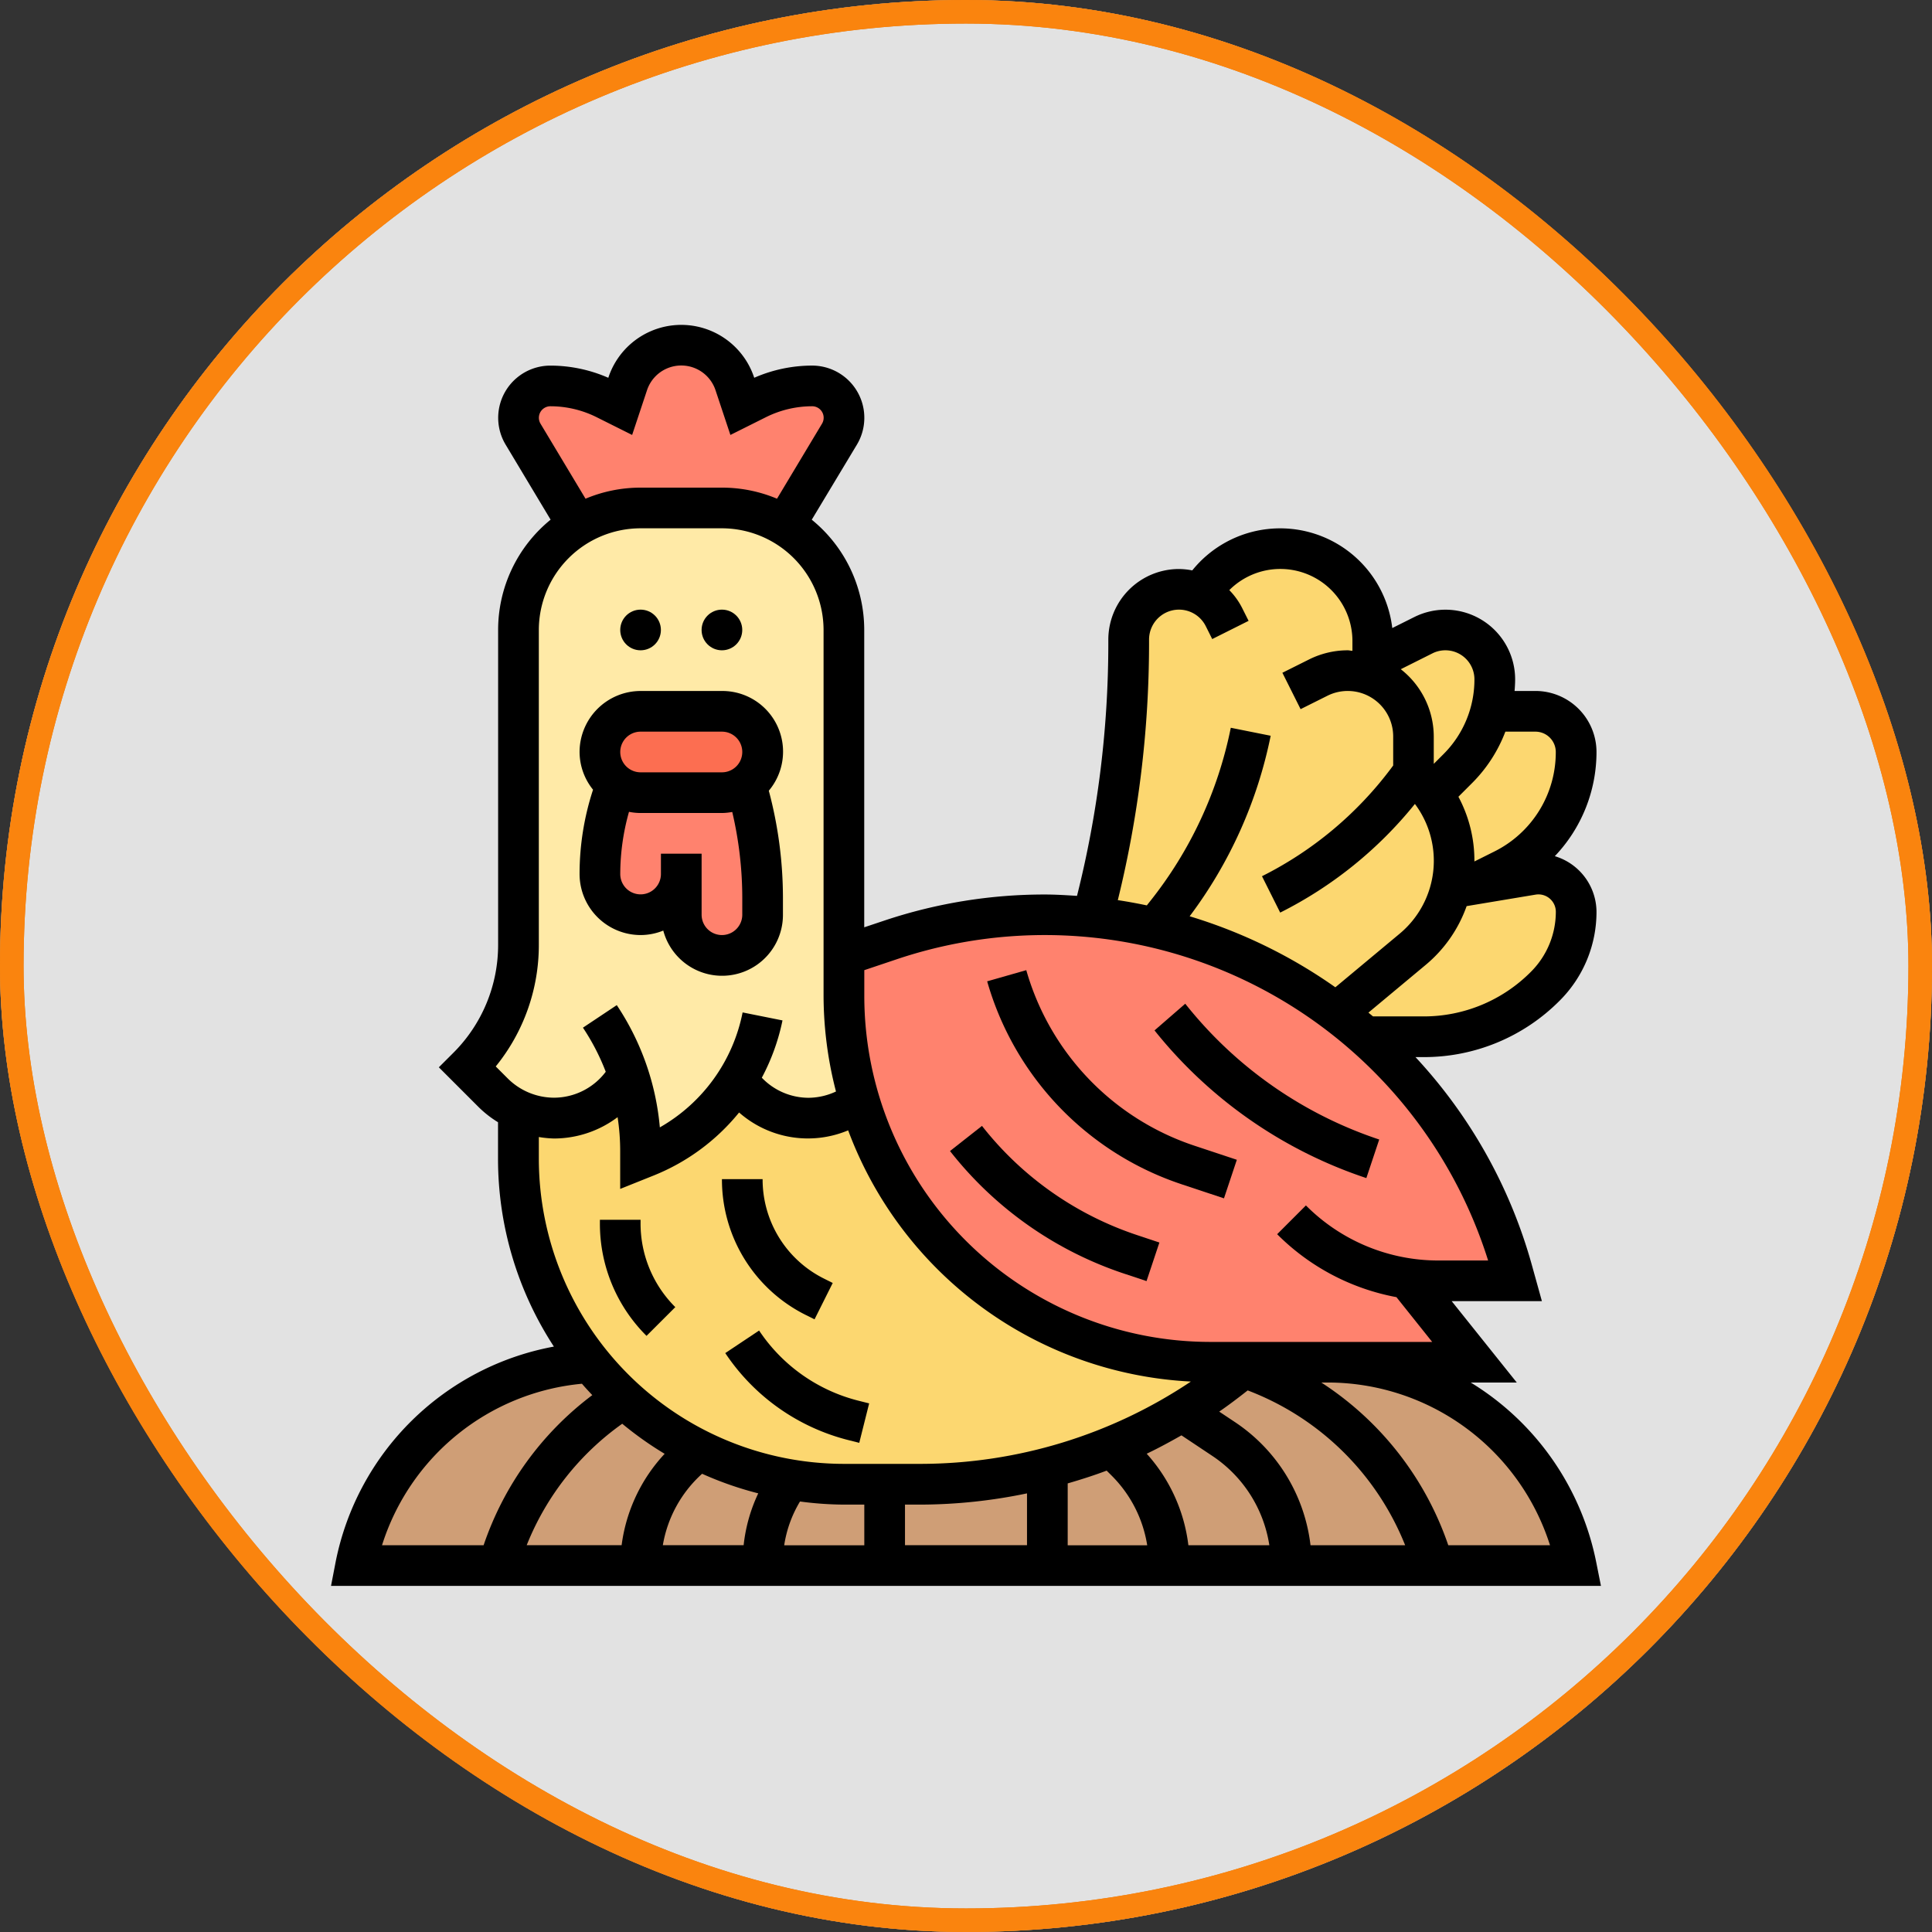 <svg xmlns="http://www.w3.org/2000/svg" width="82.001" height="82" viewBox="0 0 82.001 82">
  <rect x="0" y="0" width="82.001" height="82" fill="#333333" stroke="none"/>
  <g id="Group_1200924" data-name="Group 1200924" transform="translate(0)">
    <g id="Group_1187152" data-name="Group 1187152" transform="translate(0 0)">
      <g id="Group_1185946" data-name="Group 1185946" transform="translate(0)">
        <g id="Group_1184280" data-name="Group 1184280" transform="translate(0)">
          <g id="Group_1182168" data-name="Group 1182168" transform="translate(0)">
            <g id="Group_1178877" data-name="Group 1178877" transform="translate(0)">
              <g id="Group_1111311" data-name="Group 1111311" transform="translate(0)">
                <g id="Group_1098742" data-name="Group 1098742" transform="translate(0)">
                  <g id="Rectangle_400898" data-name="Rectangle 400898" transform="translate(0)" fill="#fff" stroke="#fa840e" stroke-width="1" opacity="0.859">
                    <rect width="82.001" height="82.001" rx="41" stroke="none"/>
                    <rect x="0.5" y="0.5" width="81.001" height="81.001" rx="40.5" fill="none"/>
                  </g>
                  <g id="Rectangle_400907" data-name="Rectangle 400907" transform="translate(0)" fill="none" stroke="#fa840e" stroke-width="1">
                    <rect width="82.001" height="82.001" rx="41" stroke="none"/>
                    <rect x="0.5" y="0.5" width="81.001" height="81.001" rx="40.5" fill="none"/>
                  </g>
                </g>
              </g>
            </g>
          </g>
        </g>
      </g>
    </g>
    <g id="chicken_3397468" transform="translate(13.27 12.79)">
      <g id="Group_1200296" data-name="Group 1200296" transform="translate(1.833 1.863)">
        <g id="Group_1200288" data-name="Group 1200288" transform="translate(0 43.162)">
          <path id="Path_1241282" data-name="Path 1241282" d="M53.795,60.632H2a10.734,10.734,0,0,1,9.945-8.615A13.787,13.787,0,0,0,22.718,57.18h3.263a21.528,21.528,0,0,0,14-5.18h3.28A10.742,10.742,0,0,1,53.795,60.632Z" transform="translate(-2 -52)" fill="#cf9e76"/>
        </g>
        <g id="Group_1200289" data-name="Group 1200289" transform="translate(31.284 8.632)">
          <path id="Path_1241283" data-name="Path 1241283" d="M57.154,25.812a1.318,1.318,0,0,0-.259.026l-2.46.406,1.226-.613a5.608,5.608,0,0,0,3.09-5,1.732,1.732,0,0,0-1.726-1.726H55.117l.181-1.355a2.093,2.093,0,0,0-2.1-2.1,2.062,2.062,0,0,0-.932.224l-2.149,1.07v-.811a3.934,3.934,0,0,0-7.208-2.184l-.121.173a2.1,2.1,0,0,0-.9-.2,2.122,2.122,0,0,0-2.132,2.132v.216A44.749,44.749,0,0,1,38.24,27.642a20.505,20.505,0,0,1,10.35,4.049c.44.328.855.673,1.26,1.027h2.426a7.278,7.278,0,0,0,5.162-2.141,4.482,4.482,0,0,0,1.312-3.168,1.6,1.6,0,0,0-1.6-1.6Z" transform="translate(-38.24 -12)" fill="#fcd770"/>
        </g>
        <g id="Group_1200290" data-name="Group 1200290" transform="translate(6.906 30.991)">
          <path id="Path_1241284" data-name="Path 1241284" d="M27.075,55.251H23.812A13.8,13.8,0,0,1,10,41.439V39.385a3.629,3.629,0,0,0,4.532-1.295l.129-.19a10.036,10.036,0,0,1,.518,3.2v.337l.233-.095a8.153,8.153,0,0,0,3.876-3.237,3.645,3.645,0,0,0,5.179.9A15.534,15.534,0,0,0,39.35,50.072h1.727a21.528,21.528,0,0,1-14,5.18Z" transform="translate(-10 -37.9)" fill="#fcd770"/>
        </g>
        <g id="Group_1200291" data-name="Group 1200291" transform="translate(20.718 24.171)">
          <path id="Path_1241285" data-name="Path 1241285" d="M49.929,45.444l2.831,3.548H41.538A15.534,15.534,0,0,1,26,33.453V31.726l2.011-.673A20.6,20.6,0,0,1,34.52,30a20.04,20.04,0,0,1,2.046.1,20.505,20.505,0,0,1,10.35,4.049c.44.328.855.673,1.26,1.027a20.515,20.515,0,0,1,6.181,9.9l.129.458H51.241a9.486,9.486,0,0,1-1.312-.095Z" transform="translate(-26 -30)" fill="#ff826e"/>
        </g>
        <g id="Group_1200292" data-name="Group 1200292" transform="translate(4.748 6.906)">
          <path id="Path_1241286" data-name="Path 1241286" d="M18.947,34.292a8.153,8.153,0,0,1-3.876,3.237l-.233.095v-.337a10.036,10.036,0,0,0-.518-3.2l-.129.19a3.629,3.629,0,0,1-4.532,1.295A3.443,3.443,0,0,1,8.6,34.836l-1.1-1.1a7.369,7.369,0,0,0,2.158-5.214V15.18a5.16,5.16,0,0,1,2.521-4.437A5.068,5.068,0,0,1,14.838,10h3.453a5.068,5.068,0,0,1,2.659.742A5.16,5.16,0,0,1,23.47,15.18V30.718a15.6,15.6,0,0,0,.656,4.472,3.645,3.645,0,0,1-5.179-.9Z" transform="translate(-7.5 -10)" fill="#ffeaa7"/>
        </g>
        <g id="Group_1200293" data-name="Group 1200293" transform="translate(6.906)">
          <path id="Path_1241287" data-name="Path 1241287" d="M23.812,5.082a1.384,1.384,0,0,1-.19.691L21.3,9.64l-.009.009a5.068,5.068,0,0,0-2.659-.742H15.179a5.068,5.068,0,0,0-2.659.742l-.009-.009L10.19,5.772A1.384,1.384,0,0,1,10,5.082a1.352,1.352,0,0,1,1.355-1.355,5.238,5.238,0,0,1,2.339.552l.622.311.319-.95a2.391,2.391,0,0,1,4.541,0l.319.95.622-.311a5.238,5.238,0,0,1,2.339-.552A1.352,1.352,0,0,1,23.812,5.082Z" transform="translate(-10 -2)" fill="#ff826e"/>
        </g>
        <g id="Group_1200294" data-name="Group 1200294" transform="translate(10.359 18.646)">
          <path id="Path_1241288" data-name="Path 1241288" d="M19.179,23.945a1.7,1.7,0,0,0,1.027-.337,16.671,16.671,0,0,1,.7,4.791v.725a1.732,1.732,0,0,1-1.727,1.726,1.739,1.739,0,0,1-1.726-1.726V27.4A1.727,1.727,0,0,1,14,27.4a10.656,10.656,0,0,1,.544-3.367l.147-.432a1.737,1.737,0,0,0,1.036.345Z" transform="translate(-14 -23.6)" fill="#ff826e"/>
        </g>
        <g id="Group_1200295" data-name="Group 1200295" transform="translate(10.359 15.538)">
          <path id="Path_1241289" data-name="Path 1241289" d="M19.179,20a1.732,1.732,0,0,1,1.727,1.726,1.688,1.688,0,0,1-.509,1.217,1.8,1.8,0,0,1-.19.173,1.7,1.7,0,0,1-1.027.337H15.726A1.726,1.726,0,0,1,14,21.726,1.739,1.739,0,0,1,15.726,20Z" transform="translate(-14 -20)" fill="#fc6e51"/>
        </g>
      </g>
      <g id="Group_1200297" data-name="Group 1200297" transform="translate(0.78 1)">
        <path id="Path_1241290" data-name="Path 1241290" d="M15.59,29.359a2.576,2.576,0,0,0,.963-.19,2.583,2.583,0,0,0,5.079-.673v-.723a17.684,17.684,0,0,0-.6-4.54A2.575,2.575,0,0,0,19.043,19H15.59A2.593,2.593,0,0,0,13,21.59a2.562,2.562,0,0,0,.572,1.6A11.483,11.483,0,0,0,13,26.769,2.593,2.593,0,0,0,15.59,29.359Zm4.316-.863a.863.863,0,1,1-1.726,0v-2.59H16.453v.863a.863.863,0,1,1-1.726,0,9.743,9.743,0,0,1,.371-2.64,2.571,2.571,0,0,0,.492.05h3.453a2.6,2.6,0,0,0,.437-.044,15.967,15.967,0,0,1,.426,3.637ZM15.59,20.726h3.453a.863.863,0,1,1,0,1.726H15.59a.863.863,0,1,1,0-1.726Z" transform="translate(-2.451 -3.462)"/>
        <circle id="Ellipse_11498" data-name="Ellipse 11498" cx="0.863" cy="0.863" r="0.863" transform="translate(15.728 12.085)"/>
        <circle id="Ellipse_11499" data-name="Ellipse 11499" cx="0.863" cy="0.863" r="0.863" transform="translate(12.275 12.085)"/>
        <path id="Path_1241291" data-name="Path 1241291" d="M41.284,41.811l1.807.6.546-1.637-1.808-.6A11.046,11.046,0,0,1,34.7,32.726l-1.66.474a12.768,12.768,0,0,0,8.246,8.611Z" transform="translate(-5.191 -5.339)"/>
        <path id="Path_1241292" data-name="Path 1241292" d="M50.26,41.776l.546-1.637a17.588,17.588,0,0,1-8.19-5.71l-.042-.054-1.305,1.133A19.3,19.3,0,0,0,50.26,41.776Z" transform="translate(-6.317 -5.564)"/>
        <path id="Path_1241293" data-name="Path 1241293" d="M38.609,46.654l.946.315.546-1.637-.946-.315a13.965,13.965,0,0,1-6.584-4.635l-1.357,1.067A15.675,15.675,0,0,0,38.609,46.654Z" transform="translate(-4.942 -6.385)"/>
        <path id="Path_1241294" data-name="Path 1241294" d="M21.6,50.445l-1.436.957a8.9,8.9,0,0,0,5.254,3.7l.433.109.42-1.674-.434-.109A7.176,7.176,0,0,1,21.6,50.445Z" transform="translate(-3.431 -7.762)"/>
        <path id="Path_1241295" data-name="Path 1241295" d="M17.2,48.706a5,5,0,0,1-1.474-3.557V45H14v.148a6.707,6.707,0,0,0,1.979,4.778Z" transform="translate(-2.588 -7.017)"/>
        <path id="Path_1241296" data-name="Path 1241296" d="M23.566,48.77l.364.182.772-1.544-.364-.182A4.7,4.7,0,0,1,21.726,43H20A6.418,6.418,0,0,0,23.566,48.77Z" transform="translate(-3.408 -6.744)"/>
        <path id="Path_1241297" data-name="Path 1241297" d="M54.474,53.489a11.6,11.6,0,0,0-5.321-7.6h1.954l-2.762-3.453h3.829l-.432-1.554a21.338,21.338,0,0,0-4.934-8.805h.343a8.108,8.108,0,0,0,5.773-2.392A5.313,5.313,0,0,0,54.491,25.9a2.48,2.48,0,0,0-1.769-2.351,6.407,6.407,0,0,0,1.769-4.422,2.593,2.593,0,0,0-2.59-2.59h-.887c.013-.164.024-.328.024-.495A2.958,2.958,0,0,0,46.757,13.4l-.934.467a4.791,4.791,0,0,0-8.489-2.447,3.036,3.036,0,0,0-.563-.059,3,3,0,0,0-3,3v.214a43.975,43.975,0,0,1-1.329,10.659c-.455-.029-.912-.058-1.373-.058a21.414,21.414,0,0,0-6.784,1.1l-.874.292V13.949a6.031,6.031,0,0,0-2.227-4.681L23.1,6.082a2.216,2.216,0,0,0-1.9-3.355,6.132,6.132,0,0,0-2.458.517l-.005-.015a3.258,3.258,0,0,0-6.183,0l-.005.016a6.132,6.132,0,0,0-2.458-.517,2.215,2.215,0,0,0-1.9,3.355L10.1,9.267a6.032,6.032,0,0,0-2.228,4.681V27.3a6.465,6.465,0,0,1-1.905,4.6l-.611.61,1.7,1.7a4.516,4.516,0,0,0,.812.632v1.55a14.576,14.576,0,0,0,2.371,7.972,11.588,11.588,0,0,0-9.26,9.124L.78,54.521h53.9ZM51.7,28.464A6.4,6.4,0,0,1,47.15,30.35H45.005c-.064-.054-.13-.106-.194-.161l2.431-2.026a5.739,5.739,0,0,0,1.737-2.494l2.934-.489a.739.739,0,0,1,.852.722A3.6,3.6,0,0,1,51.7,28.464Zm.2-10.2a.865.865,0,0,1,.863.863,4.7,4.7,0,0,1-2.611,4.226l-.843.421c0-.01,0-.021,0-.031a5.726,5.726,0,0,0-.679-2.716l.582-.582a6.187,6.187,0,0,0,1.411-2.181H51.9Zm-4.373-3.323a1.232,1.232,0,0,1,1.783,1.1,4.47,4.47,0,0,1-1.317,3.181l-.409.409V18.469a3.638,3.638,0,0,0-1.4-2.855ZM35.5,14.57v-.214a1.271,1.271,0,0,1,2.408-.568l.273.546,1.544-.773-.274-.546a3.028,3.028,0,0,0-.545-.758,3.06,3.06,0,0,1,5.226,2.175v.4c-.069,0-.134-.021-.2-.021a3.687,3.687,0,0,0-1.636.386l-1.137.568.773,1.544,1.137-.568a1.93,1.93,0,0,1,2.793,1.726V19.7l-.1.135A15.566,15.566,0,0,1,40.293,24.4l.773,1.544a17.314,17.314,0,0,0,5.718-4.612,4.028,4.028,0,0,1-.647,5.507l-2.73,2.275A21.531,21.531,0,0,0,37.223,26.1a19.033,19.033,0,0,0,3.439-7.662l-1.693-.339a17.3,17.3,0,0,1-3.441,7.384l-.123.155c-.407-.085-.817-.161-1.231-.223A45.692,45.692,0,0,0,35.5,14.57ZM24.834,27.91a19.725,19.725,0,0,1,25.057,12.8H47.8a7.926,7.926,0,0,1-5.642-2.337l-1.221,1.221A9.635,9.635,0,0,0,46,42.266l1.517,1.9H38.09A14.692,14.692,0,0,1,23.414,29.487v-1.1ZM14.863,52.795a5.255,5.255,0,0,1,1.667-3.033,14.538,14.538,0,0,0,2.383.831,6.82,6.82,0,0,0-.62,2.2h-3.43ZM13.14,47.639a14.649,14.649,0,0,0,1.8,1.276,7,7,0,0,0-1.826,3.879H9.085A11.581,11.581,0,0,1,13.14,47.639Zm7.547,3.3a14.592,14.592,0,0,0,1.864.132h.863v1.727h-3.4A5.067,5.067,0,0,1,20.687,50.936Zm4.454.132h.674a22.379,22.379,0,0,0,4.505-.477v2.2H25.141Zm6.906-.9c.558-.162,1.11-.338,1.653-.542l.222.221a5.354,5.354,0,0,1,1.5,2.947H32.047ZM35.4,48.911c.5-.238.991-.505,1.475-.78l1.316.877a5.566,5.566,0,0,1,2.414,3.787H37.169A7.055,7.055,0,0,0,35.4,48.911Zm3.749-1.34-.671-.447c.413-.284.813-.589,1.209-.9a11.655,11.655,0,0,1,6.683,6.572H42.353A7.3,7.3,0,0,0,39.149,47.571ZM9.672,5.194a.489.489,0,0,1,.419-.741,4.4,4.4,0,0,1,1.959.463l1.51.755.632-1.9a1.532,1.532,0,0,1,2.907,0l.632,1.9,1.51-.755A4.406,4.406,0,0,1,21.2,4.453a.488.488,0,0,1,.419.74l-1.91,3.184a6.013,6.013,0,0,0-2.336-.47H13.919a6.021,6.021,0,0,0-2.337.47ZM9.6,27.3V13.949a4.321,4.321,0,0,1,4.316-4.316h3.453a4.321,4.321,0,0,1,4.316,4.316V29.487a16.317,16.317,0,0,0,.527,4.05,2.786,2.786,0,0,1-1.17.267,2.754,2.754,0,0,1-1.978-.852,9.01,9.01,0,0,0,.878-2.432l-1.693-.339a7.235,7.235,0,0,1-3.513,4.879,11.105,11.105,0,0,0-1.828-5.189l-1.436.957A9.449,9.449,0,0,1,12.44,32.7a2.758,2.758,0,0,1-2.194,1.1,2.794,2.794,0,0,1-1.961-.812l-.514-.514A8.171,8.171,0,0,0,9.6,27.3Zm0,8.169a4.546,4.546,0,0,0,.643.063,4.491,4.491,0,0,0,2.7-.906,9.471,9.471,0,0,1,.11,1.429v1.617l1.413-.566A8.969,8.969,0,0,0,18.1,34.428a4.421,4.421,0,0,0,4.629.758A16.408,16.408,0,0,0,37.275,45.848a20.653,20.653,0,0,1-11.46,3.494H22.551A12.963,12.963,0,0,1,9.6,36.393ZM11.43,45.941c.142.165.29.325.439.483a13.3,13.3,0,0,0-4.613,6.372H2.944A9.86,9.86,0,0,1,11.43,45.941ZM48.2,52.795a13.369,13.369,0,0,0-5.389-6.906H43.1a9.906,9.906,0,0,1,9.418,6.906Z" transform="translate(-0.78 -1)"/>
      </g>
    </g>
  </g>
</svg>
